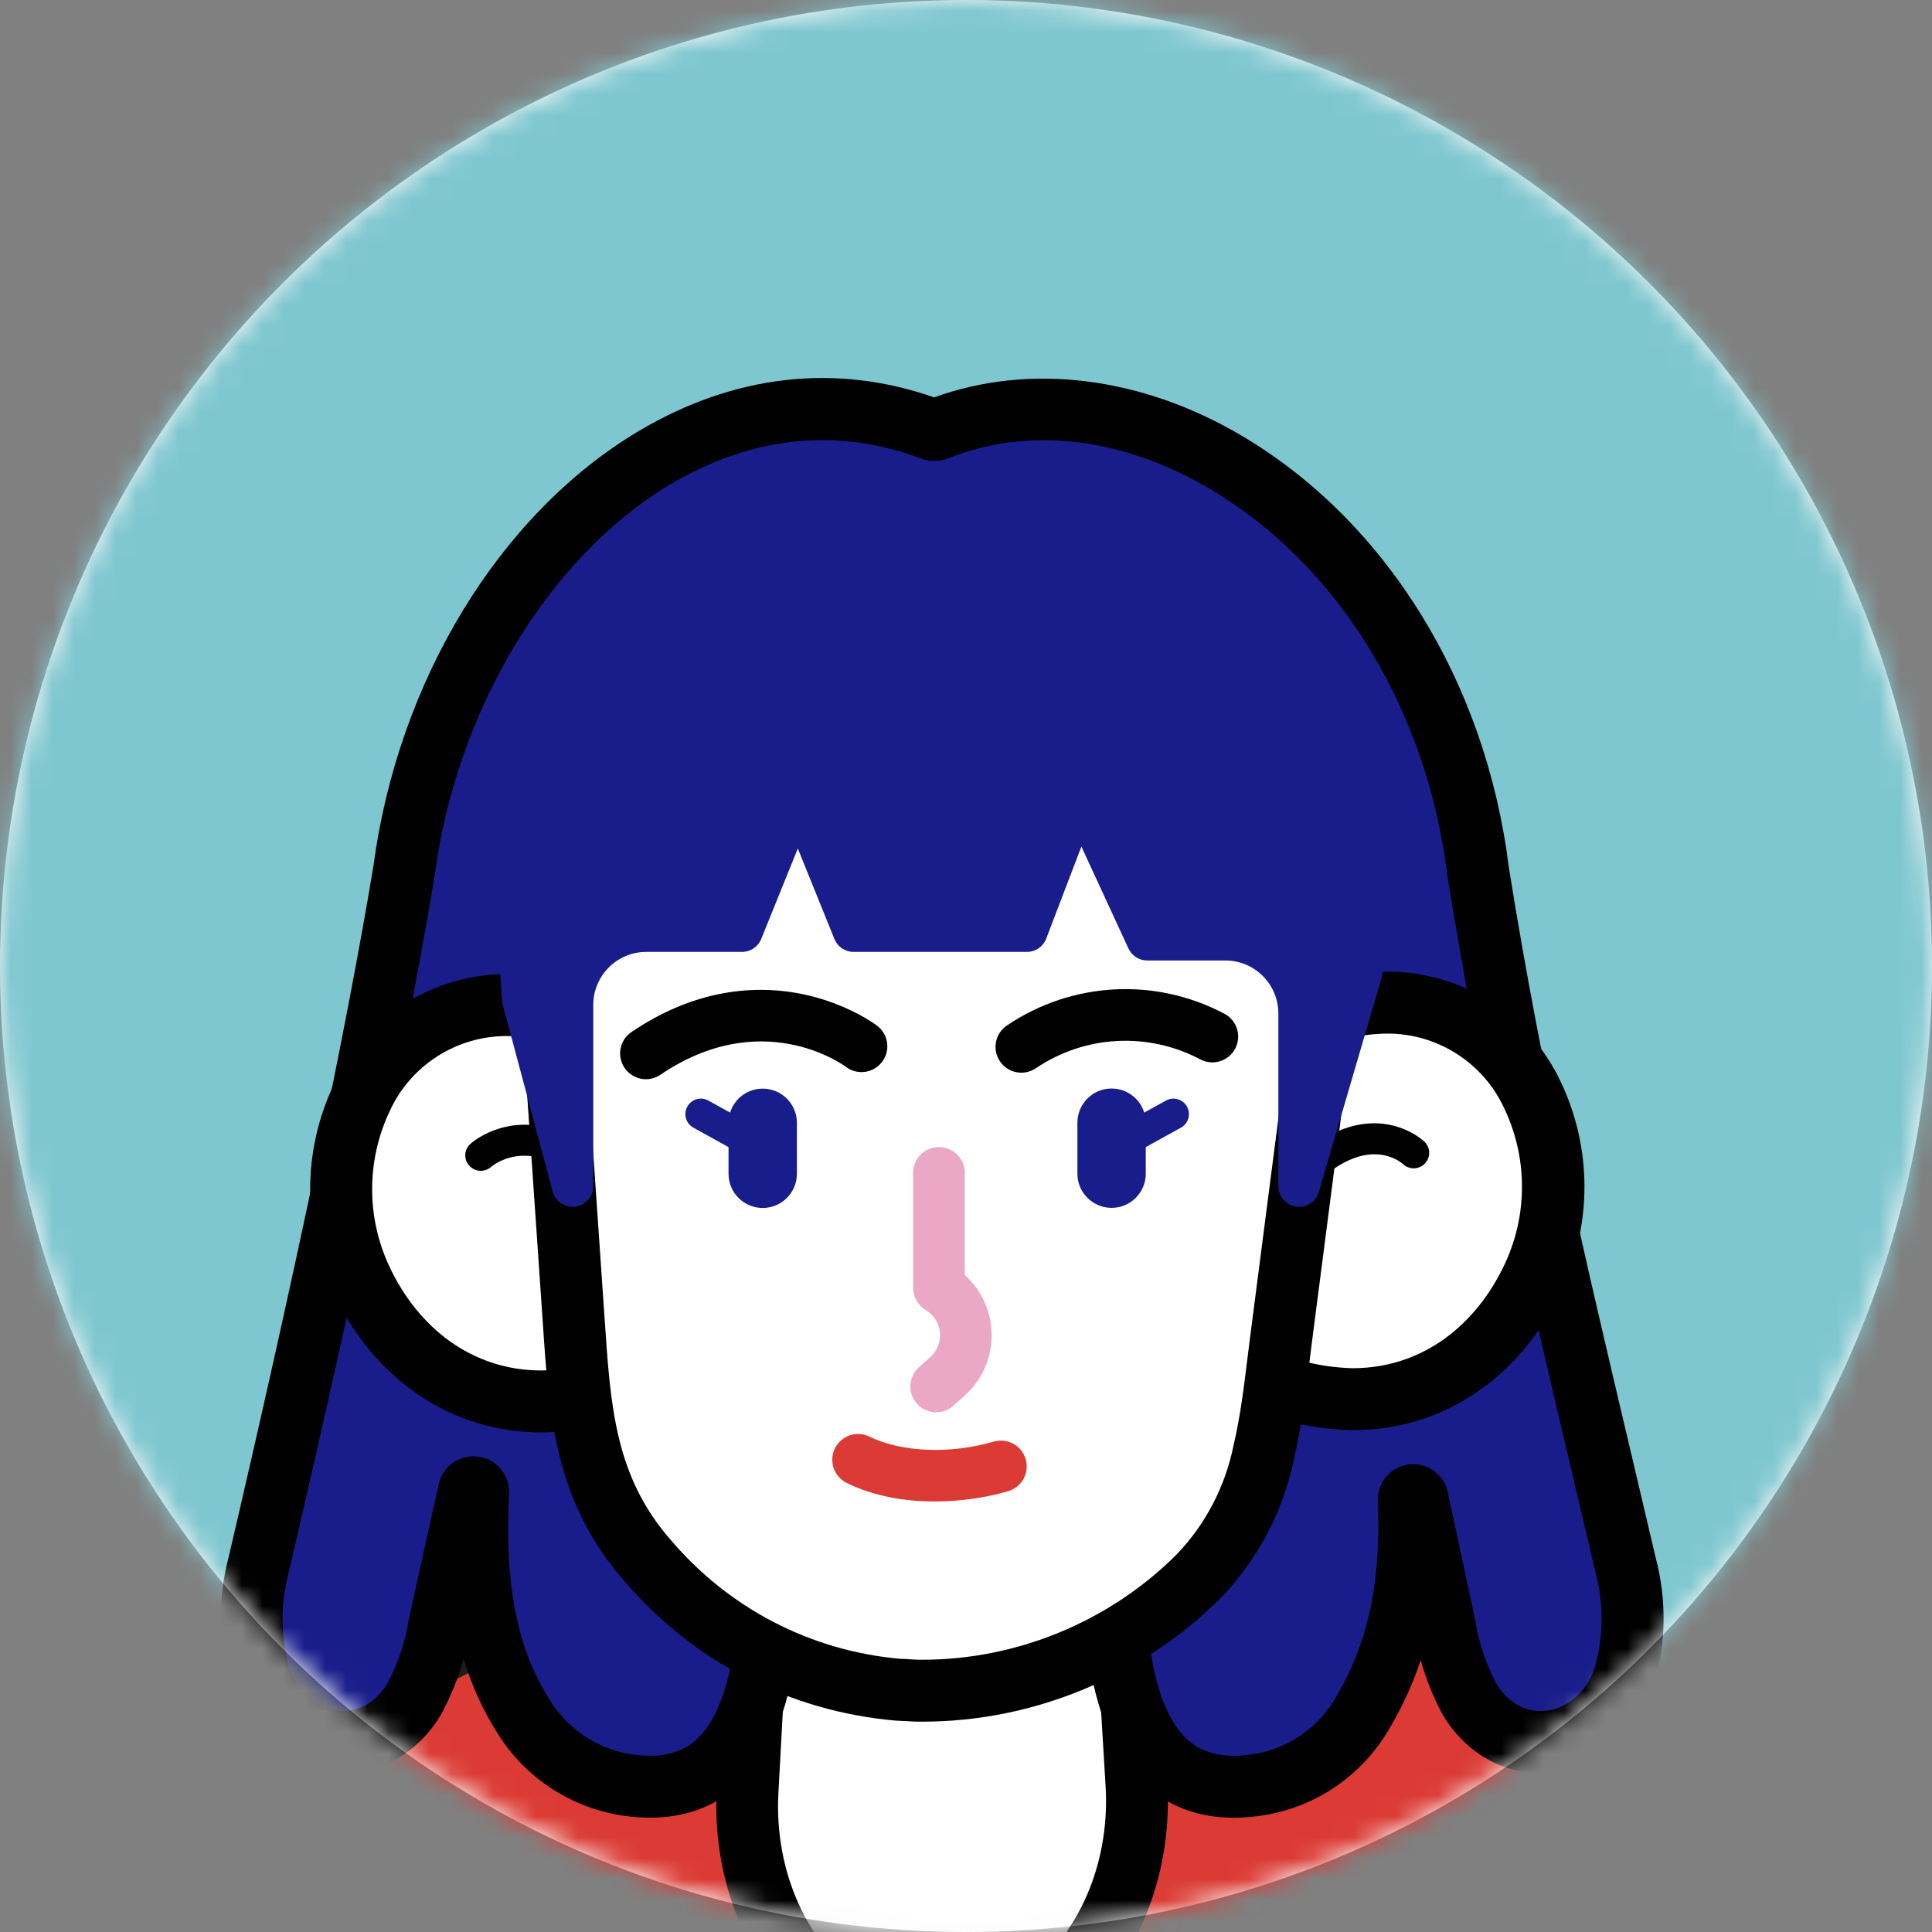 <?xml version="1.0" encoding="UTF-8"?>
<svg width="92px" height="92px" viewBox="0 0 92 92" version="1.1" xmlns="http://www.w3.org/2000/svg" xmlns:xlink="http://www.w3.org/1999/xlink">
    <rect x="0" y="0" width="92" height="92" fill="#808080" stroke="none"/>
    <title>GTX/Avatar/1 Copy 5</title>
    <defs>
        <circle id="path-1" cx="46" cy="46" r="46"></circle>
        <rect id="path-3" x="0" y="0" width="92" height="108"></rect>
    </defs>
    <g id="Design" stroke="none" stroke-width="1" fill="none" fill-rule="evenodd">
        <g id="rta-gitex-UI-05.00" transform="translate(-927, -573)">
            <g id="Group-2" transform="translate(347, 232)">
                <g id="Avatar" transform="translate(0, 288)">
                    <g id="GTX/Avatar/1-Copy-5" transform="translate(580, 53)">
                        <mask id="mask-2" fill="white">
                            <use xlink:href="#path-1"></use>
                        </mask>
                        <use id="GTX/Avatar/1" fill="#FBFBFB" xlink:href="#path-1"></use>
                        <g id="Group" mask="url(#mask-2)">
                            <g id="GTX/Avatar/Character/1">
                                <rect id="Rectangle" fill="#DB3B34" x="0" y="0" width="92" height="108"></rect>
                                <mask id="mask-4" fill="white">
                                    <use xlink:href="#path-3"></use>
                                </mask>
                                <use id="Rectangle" fill="#7FC7D0" xlink:href="#path-3"></use>
                                <g id="Group-57" mask="url(#mask-4)">
                                    <g transform="translate(2, 18)">
                                        <path d="M1.475,90.376 C1.363,70.906 17.052,56.372 36.522,56.254 L51.061,56.165 C70.531,56.052 86.407,70.424 86.525,89.869" id="Fill-1" fill="#DB3B34"></path>
                                        <path d="M1.476,91.851 C0.665,91.851 0.006,91.196 0,90.385 C-0.114,70.544 15.924,54.904 36.513,54.779 L51.051,54.691 C51.131,54.69 51.21,54.69 51.289,54.69 C71.775,54.69 87.88,70.096 88,89.86 C88.005,90.675 87.349,91.34 86.534,91.345 L86.525,91.345 C85.715,91.345 85.055,90.69 85.05,89.878 C84.94,71.762 70.128,57.64 51.288,57.64 C51.215,57.64 51.143,57.64 51.069,57.641 L36.531,57.729 C27.406,57.784 18.935,61.12 12.676,67.122 C6.353,73.186 2.899,81.442 2.951,90.367 C2.956,91.182 2.299,91.846 1.484,91.851 L1.476,91.851 Z" id="Fill-3" fill="#1D1D1B"></path>
                                        <path d="M42.668,78.94 C41.131,78.93 39.63,78.476 38.346,77.632 C35.229,75.611 33.361,71.545 33.597,67.272 L34.255,55.157 C34.378,52.891 36.025,51.111 38.007,51.106 L47.639,51.106 C49.655,51.106 51.272,52.837 51.41,55.133 L52.118,67.007 C52.383,71.432 50.426,75.596 47.132,77.573 L46.729,77.814 C45.502,78.549 44.099,78.938 42.668,78.94" id="Fill-5" fill="#FFFFFF"></path>
                                        <path d="M47.644,49.651 L47.644,49.651 L38.012,49.651 C35.249,49.651 32.957,52.05 32.79,55.094 L32.131,67.208 C31.871,72.002 34,76.584 37.54,78.885 C40.534,80.88 44.414,80.953 47.481,79.072 L47.884,78.831 C51.646,76.575 53.883,71.899 53.588,66.913 L52.875,55.039 C52.693,52.006 50.417,49.631 47.644,49.631 L47.644,49.651 Z M47.648,52.556 C48.848,52.556 49.846,53.707 49.935,55.197 L50.648,67.071 C50.879,70.945 49.173,74.593 46.37,76.285 L45.967,76.525 C43.869,77.829 41.201,77.785 39.147,76.412 C36.463,74.672 34.86,71.122 35.067,67.371 L35.725,55.256 C35.809,53.781 36.807,52.601 38.007,52.601 L47.644,52.601 L47.648,52.556 Z" id="Fill-7" fill="#000000"></path>
                                        <path d="M17.239,23.469 C15.596,33.367 12.592,46.77 10.311,56.539 C9.851,58.28 9.871,60.113 10.37,61.844 C11.486,65.286 15.744,66.171 17.72,62.916 C18.32,61.802 18.727,60.595 18.925,59.346 C19.417,57.144 19.864,55.094 20.331,52.999 C20.355,52.879 20.472,52.802 20.592,52.826 C20.701,52.848 20.776,52.947 20.769,53.058 C20.582,56.775 20.906,60.581 22.957,63.781 C24.039,65.505 25.814,66.675 27.824,66.992 C36.045,68.236 34.555,56.126 34.634,51.367 C34.693,47.502 34.755,43.639 34.821,39.778 L42.86,33.032 L50.884,39.778 L51.075,51.367 C51.154,56.151 49.645,68.374 58.023,66.972 C60.038,66.622 61.798,65.408 62.841,63.649 C64.808,60.369 65.231,56.957 65.088,53.432 C65.074,53.318 65.156,53.214 65.27,53.201 C65.384,53.187 65.487,53.268 65.501,53.382 L66.784,59.346 C66.982,60.594 67.385,61.801 67.979,62.916 C69.946,66.171 74.218,65.306 75.354,61.844 C75.851,60.113 75.871,58.281 75.413,56.539 C72.734,45.078 70.29,35.432 68.382,23.469 C66.455,7.908 52.968,-1.704 42.565,2.47 L42.417,2.47 C30.691,-2.009 19.092,9.432 17.239,23.469" id="Fill-9" fill="#181D8B"></path>
                                        <path d="M42.859,31.557 C43.197,31.557 43.534,31.673 43.809,31.903 L51.833,38.649 C52.16,38.924 52.352,39.327 52.359,39.754 L52.55,51.342 C52.561,51.989 52.544,52.764 52.526,53.583 C52.448,57.073 52.32,62.913 54.597,64.884 C55.356,65.542 56.396,65.75 57.779,65.518 C59.363,65.243 60.748,64.287 61.572,62.896 C63.139,60.285 63.768,57.394 63.615,53.522 C63.587,53.104 63.712,52.697 63.973,52.365 C64.251,52.012 64.65,51.789 65.097,51.736 C65.542,51.683 65.984,51.808 66.336,52.085 C66.663,52.342 66.879,52.704 66.951,53.11 L68.226,59.036 C68.232,59.063 68.237,59.089 68.241,59.116 C68.411,60.191 68.754,61.224 69.262,62.186 C70.035,63.439 71.069,63.523 71.615,63.46 C72.668,63.341 73.559,62.556 73.944,61.41 C74.36,59.943 74.375,58.388 73.987,56.914 C73.573,55.147 73.174,53.459 72.782,51.799 C70.608,42.601 68.554,33.912 66.926,23.702 C66.923,23.684 66.921,23.667 66.918,23.651 C65.939,15.746 61.716,8.879 55.62,5.283 C51.416,2.803 46.975,2.291 43.114,3.839 C42.939,3.909 42.753,3.945 42.565,3.945 L42.417,3.945 C42.237,3.945 42.059,3.912 41.891,3.848 C37.933,2.337 33.791,2.758 29.913,5.07 C24.139,8.509 19.738,15.808 18.702,23.663 C18.699,23.679 18.697,23.695 18.694,23.711 C17.393,31.551 15.056,42.708 11.747,56.874 C11.345,58.399 11.362,59.962 11.787,61.436 C12.146,62.54 13.033,63.331 14.087,63.454 C15.024,63.565 15.863,63.112 16.44,62.182 C16.952,61.222 17.297,60.191 17.468,59.115 C17.473,59.085 17.479,59.055 17.486,59.025 C17.743,57.869 17.99,56.754 18.233,55.653 C18.452,54.658 18.67,53.673 18.891,52.678 C19.073,51.788 19.968,51.196 20.887,51.381 C21.717,51.55 22.299,52.315 22.241,53.16 C22.023,57.492 22.627,60.531 24.199,62.985 C25.062,64.36 26.464,65.285 28.054,65.535 C29.38,65.736 30.389,65.518 31.129,64.867 C33.387,62.881 33.259,57.06 33.184,53.583 C33.166,52.763 33.148,51.989 33.159,51.342 C33.218,47.479 33.28,43.615 33.346,39.753 C33.353,39.326 33.546,38.923 33.873,38.648 L41.911,31.902 C42.185,31.673 42.523,31.557 42.859,31.557 L42.859,31.557 Z M56.751,68.558 C55.144,68.558 53.776,68.075 52.667,67.115 C49.34,64.235 49.476,58.041 49.577,53.518 C49.595,52.693 49.611,51.981 49.6,51.391 L49.42,40.475 L42.858,34.959 L36.284,40.476 C36.223,44.112 36.164,47.75 36.109,51.389 C36.099,51.981 36.115,52.693 36.133,53.518 C36.232,58.021 36.366,64.189 33.077,67.082 C31.663,68.326 29.824,68.787 27.603,68.45 C25.163,68.066 23.017,66.65 21.708,64.565 C20.972,63.416 20.446,62.205 20.075,60.989 C19.823,61.899 19.47,62.778 19.019,63.615 C19.007,63.637 18.995,63.66 18.981,63.681 C17.805,65.619 15.848,66.627 13.746,66.384 C11.532,66.126 9.701,64.561 8.967,62.3 C8.38,60.267 8.357,58.161 8.885,56.162 C12.165,42.114 14.488,31.027 15.78,23.252 C16.954,14.412 21.789,6.476 28.403,2.535 C32.936,-0.165 37.794,-0.718 42.482,0.923 C47.04,-0.726 52.345,-0.074 57.119,2.742 C63.991,6.797 68.746,14.466 69.843,23.262 C71.454,33.354 73.493,41.985 75.653,51.121 C76.045,52.783 76.445,54.473 76.849,56.203 C77.365,58.161 77.341,60.266 76.772,62.251 C76.767,62.269 76.762,62.286 76.756,62.304 C76.011,64.573 74.169,66.139 71.949,66.392 C69.844,66.63 67.888,65.617 66.717,63.679 C66.703,63.656 66.689,63.633 66.677,63.609 C66.243,62.794 65.9,61.939 65.651,61.056 C65.263,62.227 64.751,63.333 64.106,64.407 C62.845,66.535 60.718,68.002 58.275,68.426 C57.746,68.514 57.238,68.558 56.751,68.558 L56.751,68.558 Z" id="Fill-11" fill="#000000"></path>
                                        <path d="M23.798,48.736 C20.115,48.736 16.914,46.558 15.203,42.91 C13.942,40.196 13.942,37.064 15.203,34.35 C16.439,31.612 19.166,29.855 22.17,29.861 C24.628,29.861 27.161,30.918 29.688,33.008 C30.026,33.282 30.226,33.693 30.233,34.129 L30.233,45.855 C30.235,46.395 29.94,46.893 29.466,47.153 C27.74,48.148 25.79,48.692 23.798,48.736" id="Fill-13" fill="#FFFFFF"></path>
                                        <path d="M22.16,28.386 L22.16,28.386 C18.58,28.374 15.328,30.467 13.856,33.73 C12.408,36.836 12.408,40.424 13.856,43.529 C15.823,47.714 19.52,50.211 23.788,50.211 C26.033,50.172 28.232,49.565 30.179,48.446 C31.126,47.926 31.712,46.93 31.709,45.85 L31.709,34.129 C31.706,33.251 31.313,32.421 30.637,31.862 C27.834,29.546 24.992,28.376 22.18,28.376 L22.16,28.386 Z M22.16,31.336 C24.068,31.336 26.3,32.162 28.758,34.129 L28.758,45.855 C27.247,46.737 25.537,47.22 23.788,47.261 C20.498,47.261 17.912,45.25 16.531,42.285 C15.451,39.966 15.451,37.289 16.531,34.969 C17.519,32.748 19.728,31.321 22.16,31.336 L22.16,31.336 Z" id="Fill-15" fill="#000000"></path>
                                        <path d="M20.892,37.02 C20.892,37.02 24.333,33.863 28.68,40.742" id="Fill-17" fill="#FFFFFF"></path>
                                        <path d="M28.68,41.479 C28.436,41.479 28.197,41.358 28.056,41.136 C26.511,38.689 24.897,37.282 23.388,37.065 C22.177,36.886 21.417,37.54 21.384,37.568 C21.081,37.835 20.616,37.81 20.346,37.509 C20.076,37.209 20.095,36.749 20.394,36.476 C20.444,36.43 21.653,35.345 23.551,35.597 C25.544,35.863 27.48,37.461 29.304,40.348 C29.521,40.692 29.418,41.147 29.074,41.366 C28.952,41.442 28.815,41.479 28.68,41.479" id="Fill-19" fill="#000000"></path>
                                        <path d="M62.408,48.628 C60.433,48.585 58.5,48.049 56.784,47.069 C56.307,46.813 56.009,46.317 56.007,45.776 L55.977,34.065 C55.977,33.626 56.171,33.21 56.508,32.929 C59.041,30.815 61.578,29.743 64.051,29.743 C67.039,29.738 69.755,31.48 70.998,34.197 C72.272,36.904 72.285,40.036 71.032,42.753 C69.341,46.43 66.116,48.628 62.423,48.628 L62.408,48.628 Z" id="Fill-21" fill="#FFFFFF"></path>
                                        <path d="M64.06,28.268 C61.233,28.268 58.377,29.453 55.569,31.798 C54.897,32.361 54.51,33.193 54.512,34.07 L54.542,45.781 C54.545,46.862 55.14,47.854 56.09,48.367 C58.027,49.467 60.207,50.063 62.433,50.103 C66.725,50.103 70.442,47.586 72.384,43.372 C73.82,40.259 73.805,36.67 72.345,33.568 C70.859,30.332 67.622,28.261 64.06,28.268 Z M64.036,31.218 C66.455,31.204 68.656,32.617 69.651,34.822 C70.74,37.137 70.751,39.814 69.68,42.138 C68.304,45.122 65.713,47.153 62.408,47.153 C60.68,47.107 58.991,46.633 57.492,45.771 L57.462,34.065 C59.921,32.029 62.148,31.218 64.06,31.218 L64.036,31.218 Z" id="Fill-23" fill="#000000"></path>
                                        <path d="M65.319,36.897 C65.319,36.897 62.163,33.853 57.851,40.751" id="Fill-25" fill="#FFFFFF"></path>
                                        <path d="M57.85,41.489 C57.716,41.489 57.581,41.453 57.46,41.376 C57.115,41.161 57.009,40.706 57.225,40.36 C59.083,37.389 61.013,35.76 62.96,35.52 C64.701,35.303 65.786,36.322 65.831,36.366 C66.124,36.648 66.133,37.115 65.85,37.408 C65.568,37.701 65.106,37.709 64.813,37.434 C64.776,37.4 64.147,36.846 63.105,36.989 C62.091,37.128 60.465,37.96 58.476,41.142 C58.336,41.366 58.096,41.489 57.85,41.489" id="Fill-27" fill="#000000"></path>
                                        <path d="M58.195,51.077 C58.593,49.375 58.77,47.576 59.011,45.712 L61.656,25.249 C62.076,22.069 60.688,18.921 58.057,17.087 C52.546,13.277 42.019,8.729 29.049,16.301 C25.687,18.275 23.737,21.985 24.014,25.873 L24.481,32.654 L25.282,44.336 C25.592,48.854 25.72,52.763 28.852,56.328 C31.866,59.856 36.146,62.06 40.77,62.464 C41.07,62.464 41.375,62.503 41.675,62.508 C46.699,62.575 51.537,60.607 55.087,57.05 C56.672,55.396 57.749,53.323 58.195,51.077" id="Fill-29" fill="#FFFFFF"></path>
                                        <path d="M40.841,60.989 C41.012,60.992 41.183,61.002 41.354,61.015 C41.469,61.023 41.584,61.031 41.698,61.033 C41.774,61.034 41.849,61.035 41.924,61.035 C46.441,61.035 50.848,59.21 54.044,56.008 C55.414,54.577 56.357,52.764 56.749,50.789 C56.751,50.773 56.755,50.756 56.759,50.74 C57.062,49.445 57.232,48.066 57.412,46.607 C57.457,46.248 57.501,45.886 57.548,45.523 L60.193,25.06 C60.543,22.412 59.401,19.822 57.214,18.297 C51.231,14.161 41.611,10.675 29.792,17.575 C26.898,19.275 25.246,22.416 25.485,25.768 L26.794,44.835 C27.076,49.019 27.297,52.323 29.96,55.355 C32.741,58.609 36.599,60.604 40.841,60.989 M41.92,63.984 C41.831,63.984 41.743,63.984 41.655,63.983 C41.485,63.98 41.318,63.969 41.15,63.957 C40.981,63.946 40.81,63.948 40.642,63.933 C35.602,63.493 31.017,61.132 27.73,57.286 C24.421,53.519 24.144,49.397 23.851,45.032 L22.542,25.975 C22.223,21.5 24.43,17.304 28.301,15.029 C42.157,6.94 53.417,12.086 58.896,15.874 C61.996,18.036 63.612,21.701 63.119,25.442 L60.474,45.901 C60.428,46.26 60.384,46.616 60.34,46.968 C60.151,48.5 59.972,49.948 59.637,51.388 C59.133,53.906 57.929,56.216 56.153,58.07 C52.385,61.845 47.218,63.984 41.92,63.984" id="Fill-31" fill="#000000"></path>
                                        <path d="M45.662,51.829 C43.538,52.448 40.849,52.488 38.862,51.514" id="Fill-33" fill="#FFFFFF"></path>
                                        <path d="M42.507,53.499 C41.098,53.499 39.623,53.256 38.322,52.618 C37.712,52.32 37.46,51.583 37.759,50.974 C38.058,50.363 38.794,50.111 39.403,50.411 C40.929,51.158 43.252,51.252 45.318,50.649 C45.971,50.46 46.652,50.833 46.842,51.484 C47.032,52.137 46.658,52.819 46.006,53.009 C45.013,53.299 43.787,53.499 42.507,53.499" id="Fill-35" fill="#DB3B34"></path>
                                        <path d="M28.76,33.391 C28.366,33.391 27.979,33.202 27.742,32.852 C27.36,32.29 27.507,31.526 28.069,31.145 C31.351,28.918 34.341,28.94 36.269,29.35 C38.373,29.797 39.712,30.801 39.769,30.844 C40.308,31.254 40.414,32.026 40.003,32.566 C39.594,33.105 38.826,33.212 38.286,32.805 C38.112,32.675 34.261,29.915 29.448,33.179 C29.237,33.322 28.997,33.391 28.76,33.391" id="Fill-37" fill="#000000"></path>
                                        <path d="M46.636,33.081 C46.242,33.081 45.855,32.892 45.617,32.541 C45.237,31.979 45.385,31.214 45.947,30.834 C49.039,28.744 53.008,28.529 56.306,30.274 C56.906,30.592 57.136,31.335 56.818,31.935 C56.5,32.536 55.757,32.764 55.157,32.447 C52.662,31.128 49.661,31.29 47.324,32.871 C47.113,33.013 46.873,33.081 46.636,33.081" id="Fill-39" fill="#000000"></path>
                                        <path d="M22.893,29.595 L22.893,29.595 L25.268,38.485 L25.268,29.851 C25.268,27.921 26.828,26.354 28.758,26.345 L33.336,26.345 L35.991,19.782 L38.646,26.345 L46.901,26.345 L49.409,19.782 L52.629,26.754 L56.351,26.754 C58.287,26.754 59.857,28.323 59.857,30.259 L59.857,38.485 L62.807,28.425 L64.036,22.973 L60.476,13.056 L43.199,8.095 L25.395,14.324 L22.219,20.047 L22.893,29.595 Z" id="Fill-41" fill="#181D8B"></path>
                                        <path d="M53.258,25.77 L56.351,25.77 C58.826,25.77 60.84,27.784 60.84,30.259 L60.84,31.638 L61.854,28.178 L63.014,23.036 L59.721,13.861 L43.229,9.126 L26.074,15.128 L23.221,20.269 L23.867,29.433 L24.284,30.993 L24.284,29.851 C24.284,27.386 26.289,25.372 28.754,25.362 L32.673,25.362 L35.079,19.413 C35.23,19.041 35.59,18.798 35.991,18.798 C36.392,18.798 36.753,19.041 36.903,19.413 L39.309,25.362 L46.224,25.362 L48.49,19.431 C48.631,19.061 48.98,18.813 49.376,18.799 C49.763,18.778 50.136,19.01 50.301,19.369 L53.258,25.77 Z M59.858,39.468 C59.811,39.468 59.764,39.465 59.717,39.458 C59.233,39.389 58.874,38.974 58.874,38.485 L58.874,30.259 C58.874,28.868 57.742,27.737 56.351,27.737 L52.629,27.737 C52.245,27.737 51.897,27.514 51.736,27.166 L49.495,22.313 L47.819,26.697 C47.674,27.077 47.308,27.329 46.901,27.329 L38.646,27.329 C38.245,27.329 37.884,27.086 37.734,26.714 L35.991,22.404 L34.248,26.714 C34.097,27.086 33.737,27.329 33.336,27.329 L28.759,27.329 C27.378,27.335 26.251,28.466 26.251,29.851 L26.251,38.485 C26.251,38.978 25.885,39.396 25.396,39.46 C24.908,39.518 24.444,39.216 24.317,38.739 L21.943,29.849 C21.927,29.789 21.917,29.727 21.912,29.665 L21.239,20.116 C21.225,19.926 21.268,19.737 21.359,19.57 L24.536,13.847 C24.653,13.636 24.843,13.475 25.071,13.396 L42.875,7.166 C43.066,7.099 43.274,7.093 43.47,7.15 L60.747,12.111 C61.052,12.198 61.295,12.425 61.402,12.723 L64.962,22.64 C65.025,22.816 65.036,23.007 64.995,23.188 L63.766,28.642 C63.761,28.662 63.756,28.682 63.75,28.702 L60.8,38.762 C60.676,39.185 60.288,39.468 59.858,39.468 L59.858,39.468 Z" id="Fill-43" fill="#181D8B"></path>
                                        <path d="M42.712,37.851 L42.712,43.328 C43.958,44.07 44.365,45.682 43.623,46.927 C43.476,47.174 43.289,47.394 43.071,47.581 L42.579,48.023" id="Fill-45" fill="#FFFFFF"></path>
                                        <path d="M42.58,49.252 C42.243,49.252 41.908,49.115 41.666,48.845 C41.211,48.341 41.253,47.563 41.757,47.11 L42.249,46.667 C42.389,46.547 42.488,46.43 42.567,46.298 C42.758,45.978 42.813,45.602 42.721,45.241 C42.63,44.879 42.403,44.575 42.083,44.384 C41.71,44.162 41.483,43.761 41.483,43.328 L41.483,37.851 C41.483,37.172 42.033,36.622 42.712,36.622 C43.391,36.622 43.942,37.172 43.942,37.851 L43.942,42.713 C45.286,43.918 45.637,45.949 44.679,47.557 C44.462,47.92 44.189,48.242 43.868,48.516 L43.401,48.937 C43.166,49.148 42.873,49.252 42.58,49.252" id="Fill-47" fill="#EAA8C6"></path>
                                        <path d="M34.319,33.839 L34.319,33.839 C35.218,33.839 35.947,34.567 35.947,35.466 L35.947,37.895 C35.947,38.794 35.218,39.522 34.319,39.522 L34.319,39.522 C33.421,39.522 32.692,38.794 32.692,37.895 L32.692,35.466 C32.692,34.567 33.421,33.839 34.319,33.839" id="Fill-49" fill="#181D8C"></path>
                                        <path d="M34.319,37.418 C34.198,37.418 34.075,37.389 33.962,37.326 L31.018,35.698 C30.662,35.502 30.532,35.052 30.729,34.696 C30.926,34.339 31.376,34.209 31.731,34.408 L34.676,36.035 C35.032,36.232 35.162,36.681 34.964,37.038 C34.83,37.281 34.578,37.418 34.319,37.418" id="Fill-51" fill="#181D8B"></path>
                                        <path d="M50.933,39.517 L50.933,39.517 C50.034,39.517 49.305,38.789 49.305,37.89 L49.305,35.461 C49.305,34.562 50.034,33.834 50.933,33.834 L50.933,33.834 C51.832,33.834 52.56,34.562 52.56,35.461 L52.56,37.89 C52.56,38.789 51.832,39.517 50.933,39.517" id="Fill-53" fill="#181D8C"></path>
                                        <path d="M50.933,37.418 C50.674,37.418 50.422,37.281 50.288,37.038 C50.09,36.681 50.22,36.232 50.576,36.035 L53.521,34.408 C53.876,34.211 54.326,34.339 54.523,34.696 C54.721,35.053 54.591,35.502 54.235,35.698 L51.29,37.326 C51.177,37.388 51.054,37.418 50.933,37.418" id="Fill-55" fill="#181D8B"></path>
                                    </g>
                                </g>
                            </g>
                        </g>
                    </g>
                </g>
            </g>
        </g>
    </g>
</svg>